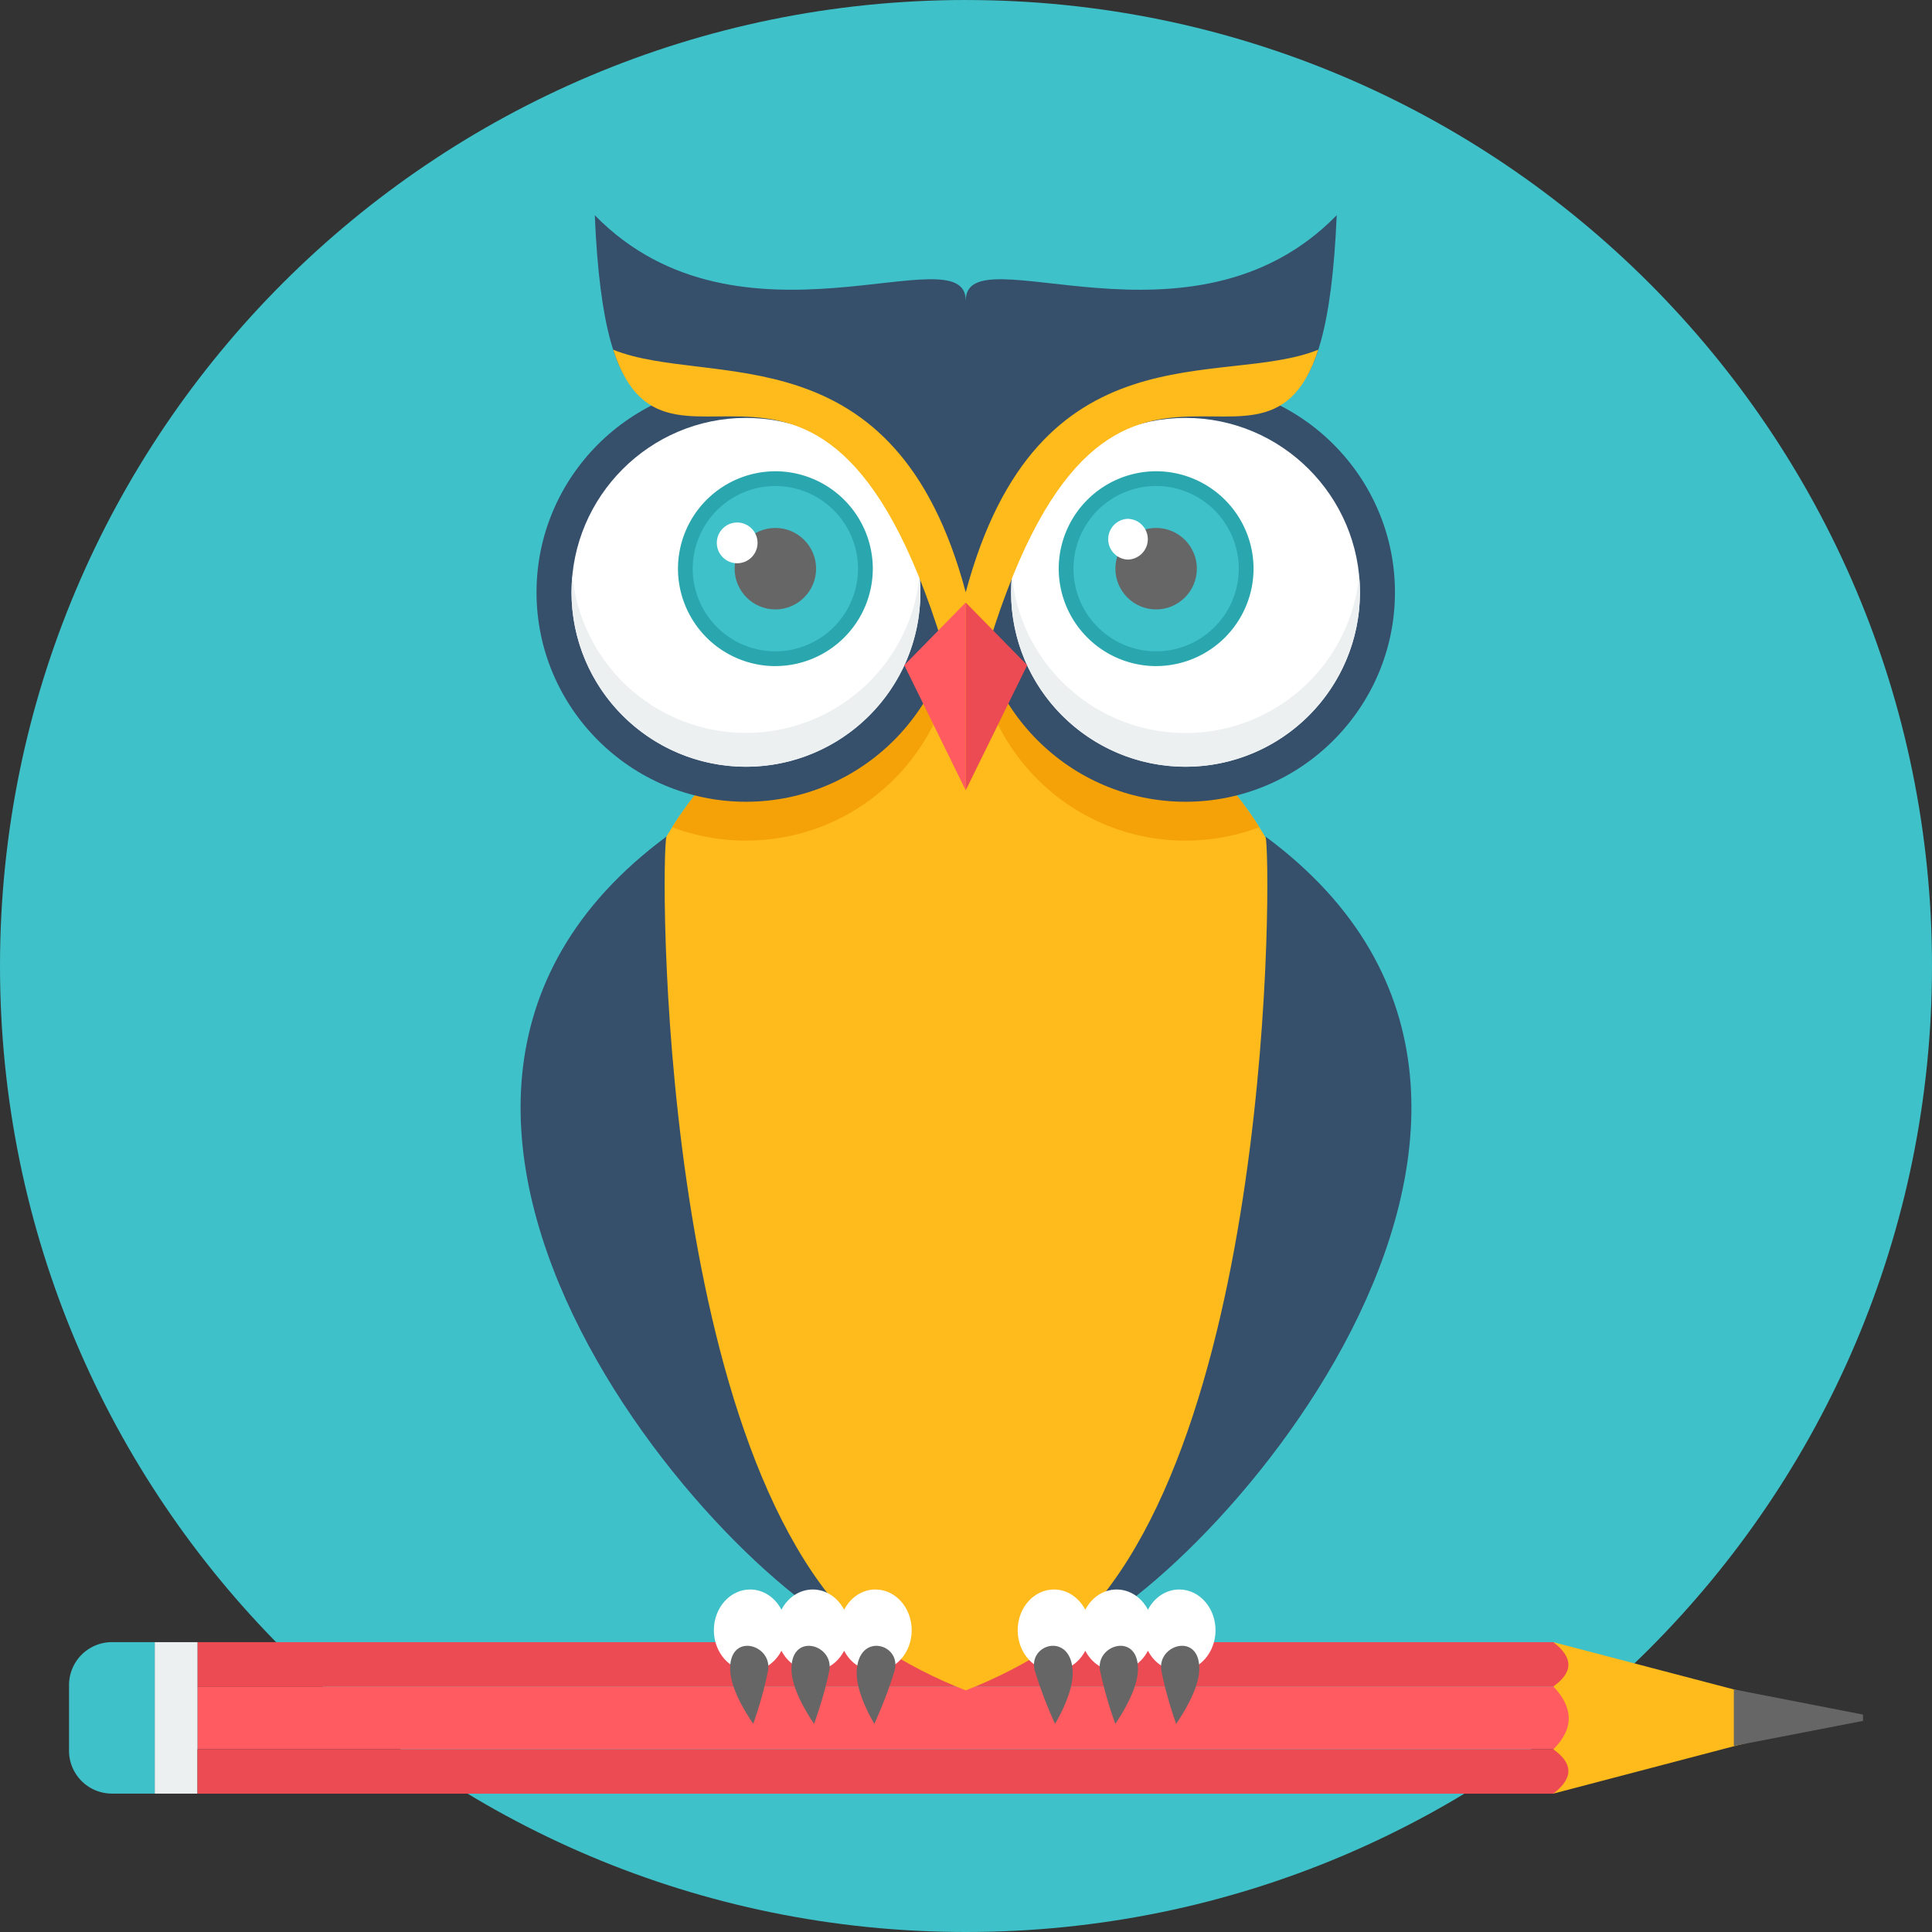 <svg width="85" height="85" fill="none" xmlns="http://www.w3.org/2000/svg"><rect width="100%" height="100%" fill="#333333" stroke="none"/><g clip-path="url(#clip0)"><path d="M42.5.001c23.472 0 42.5 19.028 42.5 42.5S65.972 85 42.5 85C19.027 85 0 65.972 0 42.5S19.028 0 42.5 0z" fill="#3FC1C9"/><path d="M81.046 75.576l-12.707-3.328v6.664l12.707-3.336z" fill="#FFBA1B"/><path d="M68.34 74.197c.864.908.942 1.829 0 2.766H8.687v-2.766H68.34z" fill="#FF5B61"/><path d="M68.34 74.197c.84-.596.926-1.24 0-1.95H8.687v1.95H68.34z" fill="#EC4B53"/><path d="M8.689 78.912v-6.664H6.805v6.664H8.69z" fill="#ECF0F1"/><path d="M3.037 77.03v-2.9a1.89 1.89 0 011.884-1.883h1.884v6.664H4.92a1.89 1.89 0 01-1.884-1.883z" fill="#3FC1C9"/><path d="M81.964 75.713v-.278l-5.682-1.108v2.486l5.682-1.1z" fill="#666"/><path d="M68.34 76.963c.84.596.926 1.24 0 1.95H8.687v-1.95H68.34z" fill="#EC4B53"/><path d="M42.489 74.37C31.607 70.15 25.85 57.126 26.606 46.2c.622-8.995 5.657-16.57 15.883-16.65 10.224.08 15.26 7.655 15.882 16.65.756 10.927-5.001 23.95-15.883 28.17z" fill="#FFBA1B"/><path d="M29.573 36.394c2.482-3.943 6.528-6.604 12.285-6.828-.837 4.229-4.565 7.417-9.039 7.417a9.196 9.196 0 01-3.246-.589zm13.547-6.828c5.756.224 9.802 2.885 12.284 6.828a9.193 9.193 0 01-3.247.589c-4.473 0-8.201-3.188-9.038-7.417z" fill="#F5A209"/><path d="M32.82 35.274c5.075 0 9.213-4.14 9.213-9.215s-4.139-9.213-9.214-9.213-9.214 4.139-9.214 9.213c0 5.076 4.14 9.215 9.214 9.215z" fill="#364F6B"/><path d="M32.82 33.733c4.226 0 7.673-3.447 7.673-7.674 0-4.226-3.447-7.673-7.674-7.673-4.226 0-7.674 3.447-7.674 7.673 0 4.227 3.447 7.674 7.674 7.674z" fill="#fff"/><path d="M25.181 25.322a7.674 7.674 0 1015.277 0 7.675 7.675 0 01-15.276 0z" fill="#ECF0F1"/><path d="M52.158 35.274c5.075 0 9.214-4.14 9.214-9.215s-4.14-9.213-9.214-9.213c-5.075 0-9.215 4.139-9.215 9.213 0 5.076 4.14 9.215 9.215 9.215z" fill="#364F6B"/><path d="M34.112 29.305A4.295 4.295 0 0038.4 25.02a4.294 4.294 0 00-4.287-4.286 4.294 4.294 0 00-4.285 4.286 4.294 4.294 0 004.285 4.287z" fill="#2AA7AE"/><path d="M52.158 33.733c4.227 0 7.674-3.447 7.674-7.674 0-4.226-3.447-7.673-7.674-7.673s-7.674 3.447-7.674 7.673c0 4.227 3.447 7.674 7.674 7.674z" fill="#fff"/><path d="M44.52 25.322a7.674 7.674 0 1015.277 0 7.675 7.675 0 01-15.277 0z" fill="#ECF0F1"/><path d="M34.113 28.656a3.643 3.643 0 003.636-3.637 3.643 3.643 0 00-3.636-3.636 3.643 3.643 0 00-3.636 3.636 3.643 3.643 0 003.636 3.637z" fill="#3FC1C9"/><path d="M34.113 26.812c.987 0 1.792-.805 1.792-1.793 0-.987-.805-1.792-1.792-1.792s-1.793.805-1.793 1.793c0 .987.806 1.792 1.793 1.792z" fill="#666"/><path d="M50.865 29.305a4.294 4.294 0 004.286-4.286 4.294 4.294 0 00-4.286-4.286 4.295 4.295 0 00-4.286 4.286 4.295 4.295 0 004.286 4.287z" fill="#2AA7AE"/><path d="M50.865 28.656a3.643 3.643 0 003.636-3.637 3.643 3.643 0 00-3.636-3.636 3.643 3.643 0 00-3.637 3.636 3.644 3.644 0 003.637 3.637z" fill="#3FC1C9"/><path d="M50.865 26.812c.987 0 1.792-.805 1.792-1.793 0-.987-.805-1.792-1.792-1.792-.988 0-1.793.805-1.793 1.793 0 .987.805 1.792 1.793 1.792z" fill="#666"/><path d="M42.489 13.222c0-3.005 9.937 2.78 16.321-3.753-.854 19.964-10.23-5.658-16.322 20.081-6.09-25.74-15.467-.117-16.32-20.08 6.383 6.531 16.32.747 16.32 3.752z" fill="#364F6B"/><path d="M57.998 15.386c-2.571 7.944-10.26-5.45-15.51 16.732C37.24 9.935 29.55 23.33 26.978 15.386c4.215 1.703 12.411-.977 15.51 10.673 3.17-11.832 11.295-8.97 15.51-10.673z" fill="#FFBA1B"/><path d="M55.678 36.805c.262.768.454 27.861-9.248 35.502 5.904-1.633 25.753-23.29 9.248-35.502z" fill="#364F6B"/><path d="M42.488 26.509l-2.704 2.757 2.704 5.502v-8.26z" fill="#FF5B61"/><path d="M42.488 26.509l2.705 2.757-2.705 5.502v-8.26z" fill="#EC4B53"/><path d="M29.322 36.805c-.262.768-.454 27.861 9.248 35.502-5.904-1.633-25.753-23.29-9.248-35.502z" fill="#364F6B"/><path d="M46.369 69.93c.588 0 1.102.359 1.379.892.276-.533.79-.891 1.378-.891.589 0 1.102.358 1.379.89.276-.532.79-.89 1.378-.89.881 0 1.595.803 1.595 1.793 0 .99-.714 1.793-1.595 1.793-.588 0-1.102-.358-1.378-.891-.277.532-.79.89-1.379.89-.588 0-1.102-.357-1.378-.89-.277.532-.791.89-1.379.89-.881 0-1.595-.802-1.595-1.792s.714-1.793 1.595-1.793z" fill="#fff"/><path d="M45.535 73.529c.362 1.201.882 2.312.882 2.312s.81-1.304.777-2.291c-.06-1.789-2.02-1.223-1.659-.022v.001zm5.565 0c.238 1.201.645 2.312.645 2.312s.943-1.304 1.012-2.291c.123-1.789-1.895-1.223-1.657-.022v.001zm-2.696 0a17.81 17.81 0 00.665 2.312s.932-1.304.991-2.291c.109-1.789-1.905-1.223-1.657-.022v.001z" fill="#666"/><path d="M38.516 69.93c-.588 0-1.102.359-1.378.892-.277-.533-.79-.891-1.379-.891-.588 0-1.102.358-1.379.89-.276-.532-.79-.89-1.378-.89-.881 0-1.595.803-1.595 1.793 0 .99.714 1.793 1.595 1.793.588 0 1.102-.358 1.378-.891.277.532.79.89 1.379.89.588 0 1.102-.357 1.379-.89.276.532.79.89 1.378.89.882 0 1.595-.802 1.595-1.792s-.713-1.793-1.595-1.793z" fill="#fff"/><path d="M39.35 73.529c-.362 1.201-.882 2.312-.882 2.312s-.81-1.304-.777-2.291c.06-1.789 2.02-1.223 1.659-.022v.001zm-5.565 0c-.238 1.201-.644 2.312-.644 2.312s-.944-1.304-1.012-2.291c-.124-1.789 1.894-1.223 1.657-.022v.001zm2.696 0c-.249 1.201-.665 2.312-.665 2.312s-.932-1.304-.991-2.291c-.109-1.789 1.905-1.223 1.657-.022v.001z" fill="#666"/><path d="M32.433 24.781a.898.898 0 00.896-.897.898.898 0 00-.896-.896.898.898 0 00-.896.896c0 .494.402.897.896.897zm17.17-.162a.898.898 0 00.896-.896.898.898 0 00-.896-.897.898.898 0 000 1.793z" fill="#fff"/></g><defs><clipPath id="clip0"><path fill="#fff" d="M0 0h85v85H0z"/></clipPath></defs></svg>